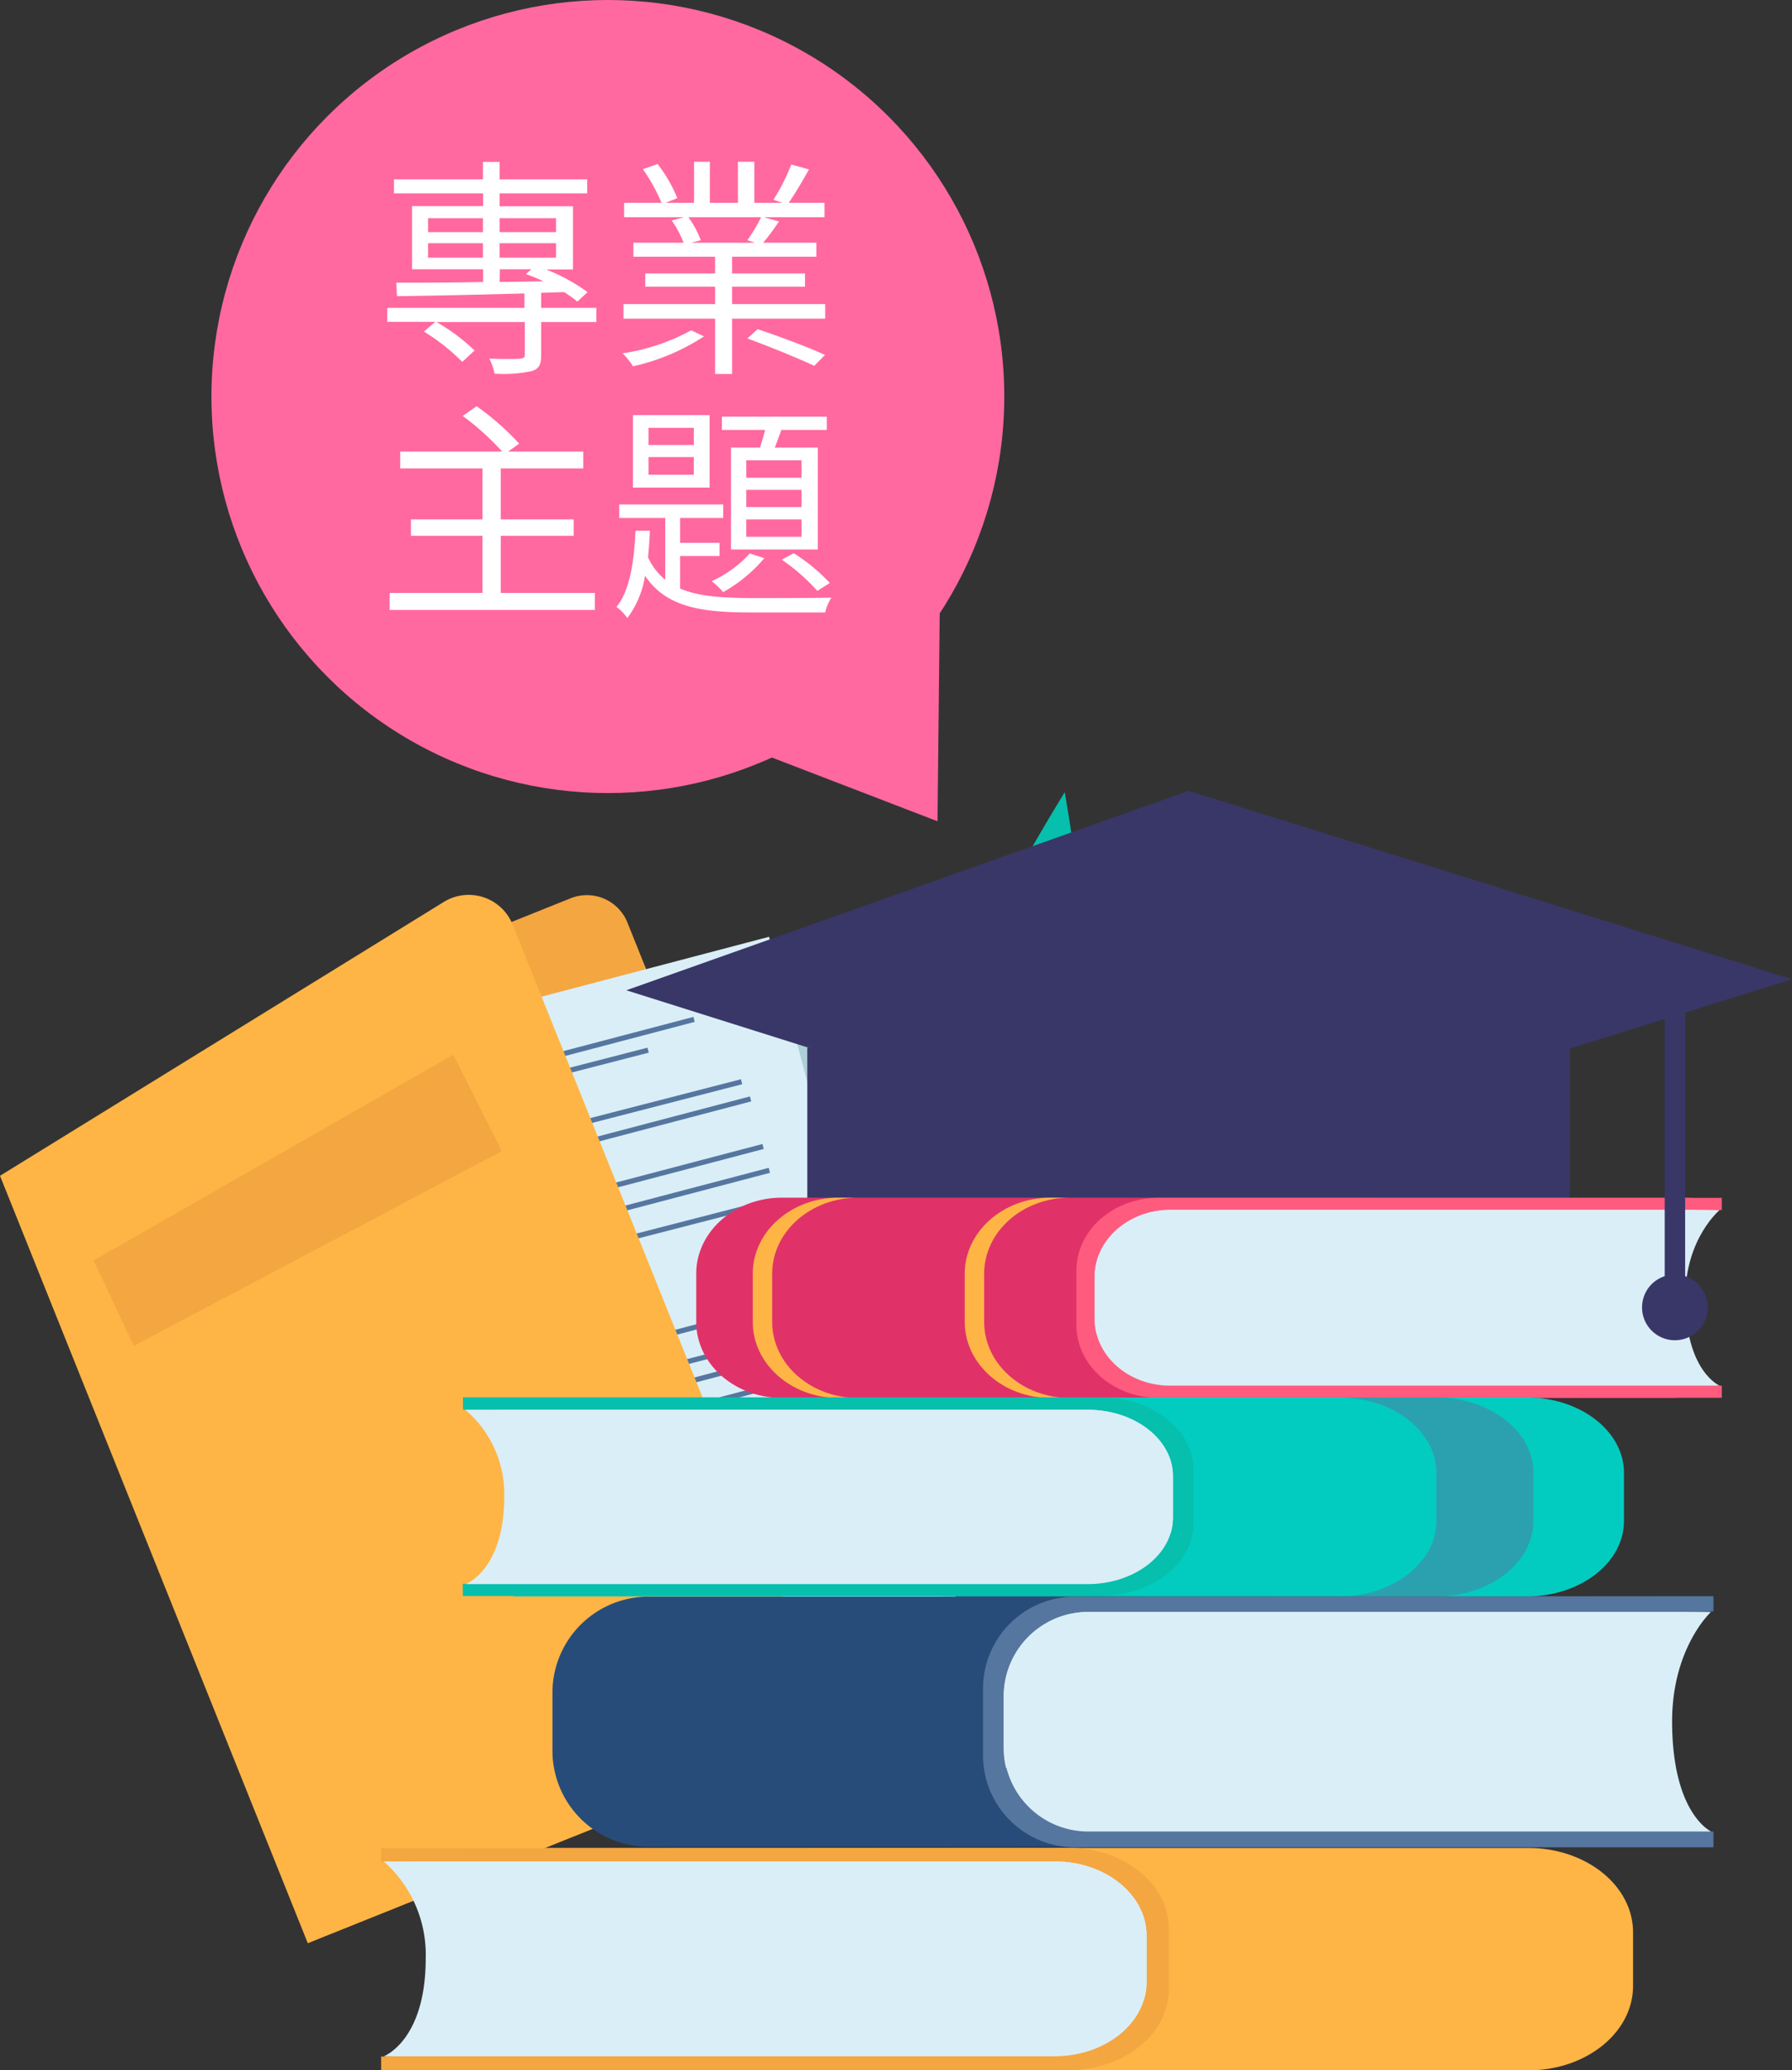 <svg xmlns="http://www.w3.org/2000/svg" width="227.06" height="262.21" viewBox="0 0 227.06 262.21">
  <rect x="0" y="0" width="227.06" height="262.21" fill="#333333" stroke="none"/>
  <g style="isolation: isolate">
    <g id="圖層_2" data-name="圖層 2">
      <g id="第一cut">
        <g>
          <g>
            <circle cx="77.02" cy="50.23" r="50.23" style="fill: #ff69a0"/>
            <g>
              <path d="M75.57,40.79h-7V45c0,1.12-.23,1.71-1.18,2a16.67,16.67,0,0,1-4.73.33A6.6,6.6,0,0,0,62,45.43c1.8.06,3.44.06,3.91,0s.59-.14.59-.53V40.79H55.3a24.37,24.37,0,0,1,4.83,3.61l-1.56,1.44A25.63,25.63,0,0,0,53.71,42l1.45-1.23H49.07V39H66.45V37.17c-6,.17-11.91.29-16.15.35l-.09-1.71c2.92,0,6.77,0,11-.09V34.11h-9v-8h9V24.49H49.92V22.72H61.19V20.51h2.12v2.21H74.4v1.77H63.31v1.64H72.6v8H69.19A23.74,23.74,0,0,1,74.45,37L73.16,38.2A17.53,17.53,0,0,0,71.48,37l-2.91.09V39h7ZM54.24,29.4h6.95V27.64H54.24Zm6.95,3.24V30.81H54.24v1.83Zm2.12-5V29.4h7.14V27.64Zm7.14,3.17H63.31v1.83h7.14Zm-7.14,4.91,5.56-.08a22.15,22.15,0,0,0-2.24-.92l.71-.61h-4Z" style="fill: #fff"/>
              <path d="M89.2,42.61a27.17,27.17,0,0,1-9,3.79,8.05,8.05,0,0,0-1.32-1.64,26.17,26.17,0,0,0,8.7-2.92Zm15.36-4.09v1.85H92.76v7H90.61v-7H79V38.52H90.61V36.31H81.76V34.64h8.85V32.52H80.26V30.75h6.35a12.3,12.3,0,0,0-1.5-2.82l1.56-.41H79.08V25.69h4.74a22.76,22.76,0,0,0-2.36-4.26l1.86-.65a18,18,0,0,1,2.5,4.32l-1.47.59h3.59v-5.2h2v5.2H93.5v-5.2h2.08v5.2h3.56L98,25.31a25,25,0,0,0,2.26-4.47l2.24.62c-.83,1.5-1.8,3.12-2.56,4.23h4.53v1.83H96.79l1.91.53a29.62,29.62,0,0,1-2,2.7h6.74v1.77H92.76v2.12H102v1.67H92.76v2.21Zm-17.33-11a11.93,11.93,0,0,1,1.56,2.91l-1.21.32H95.7l-1-.32a22.58,22.58,0,0,0,1.74-2.91ZM96,41.7c2.76.91,6.5,2.32,8.53,3.26l-1.35,1.38c-2-.94-5.68-2.44-8.48-3.47Z" style="fill: #fff"/>
              <path d="M75.37,75.11v2.15h-26V75.11H61.13V67.87H52.07V65.79h9.06V59.34H50.71V57.2H63.63a33.37,33.37,0,0,0-5-4.51l1.76-1.23a33.1,33.1,0,0,1,5.39,4.74l-1.39,1H73.9v2.14H63.45v6.45h9.24v2.08H63.45v7.24Z" style="fill: #fff"/>
              <path d="M86.17,74.55c2.32,1,5.33,1.18,8.94,1.21,1.3,0,8.54,0,10.24-.06a5.82,5.82,0,0,0-.79,1.88H95.11c-6.35,0-10.73-.7-13.38-4.65a12,12,0,0,1-2.24,5.36,6.12,6.12,0,0,0-1.38-1.41c1.76-2.12,2.26-6.06,2.41-9.65h1.83c-.06,1.11-.12,2.26-.24,3.35a7.6,7.6,0,0,0,2.18,2.85V65.61H78.46V63.9H91.64v1.71H86.17v3.15h5v1.67h-5Zm3.74-12.79H80.2V52.58h9.71Zm-2-7.57H82.17v2.18h5.74Zm0,3.71H82.17v2.24h5.74Zm8.94,12.8A19.05,19.05,0,0,1,91.64,75a10.79,10.79,0,0,0-1.47-1.38A14.57,14.57,0,0,0,95,70.11Zm-.56-14c.24-.71.47-1.5.65-2.24H91.47V52.78h13.29v1.68H99c-.27.76-.56,1.56-.83,2.24h5.45V69.61h-11V56.7Zm5.27,1.61h-7v2.21h7Zm0,3.74h-7v2.18h7Zm0,3.74h-7V68h7Zm-1,4.29a22,22,0,0,1,4.58,3.77l-1.58,1a24.42,24.42,0,0,0-4.5-3.95Z" style="fill: #fff"/>
            </g>
            <polygon points="87.67 92.06 118.79 104.03 119.13 71.86 87.67 92.06" style="fill: #ff69a0"/>
          </g>
          <g>
            <g>
              <path d="M118.59,214.2,85.34,227.55,44.19,125.07l28.1-11.28a5.54,5.54,0,0,1,7.21,3.07Z" style="fill: #f4a640"/>
              <g>
                <rect x="50.41" y="125.82" width="64.65" height="90.9" transform="translate(-28.63 17.07) rotate(-10.05)" style="fill: #adcfd8"/>
                <rect x="61.96" y="135.41" width="28.87" height="0.65" transform="translate(-22.52 15.42) rotate(-10.05)" style="fill: #55769f"/>
                <rect x="55.61" y="133.79" width="41" height="0.65" transform="translate(-22.24 15.34) rotate(-10.05)" style="fill: #55769f"/>
                <rect x="52.71" y="142.11" width="49.74" height="0.65" transform="translate(-23.67 15.73) rotate(-10.05)" style="fill: #55769f"/>
                <rect x="53.26" y="145.18" width="49.74" height="0.65" transform="translate(-24.2 15.87) rotate(-10.05)" style="fill: #55769f"/>
                <rect x="54.35" y="151.32" width="49.74" height="0.65" transform="translate(-25.25 16.16) rotate(-10.05)" style="fill: #55769f"/>
                <rect x="54.89" y="154.39" width="49.74" height="0.65" transform="translate(-25.78 16.3) rotate(-10.05)" style="fill: #55769f"/>
                <rect x="55.43" y="157.46" width="49.74" height="0.65" transform="translate(-26.31 16.44) rotate(-10.05)" style="fill: #55769f"/>
                <rect x="57.83" y="170.96" width="49.74" height="0.65" transform="translate(-28.63 17.07) rotate(-10.05)" style="fill: #55769f"/>
                <rect x="58.39" y="174.14" width="49.74" height="0.65" transform="translate(-29.18 17.21) rotate(-10.05)" style="fill: #55769f"/>
                <rect x="58.96" y="177.32" width="49.74" height="0.65" transform="translate(-29.72 17.36) rotate(-10.05)" style="fill: #55769f"/>
                <rect x="59.52" y="180.51" width="49.74" height="0.65" transform="matrix(0.98, -0.17, 0.17, 0.98, -30.27, 17.51)" style="fill: #55769f"/>
                <rect x="60.08" y="183.69" width="49.74" height="0.65" transform="matrix(0.98, -0.17, 0.17, 0.98, -30.82, 17.65)" style="fill: #55769f"/>
                <rect x="60.65" y="186.87" width="49.74" height="0.65" transform="translate(-31.36 17.8) rotate(-10.05)" style="fill: #55769f"/>
                <rect x="61.21" y="190.06" width="49.74" height="0.65" transform="matrix(0.98, -0.17, 0.17, 0.98, -31.91, 17.95)" style="fill: #55769f"/>
              </g>
              <g>
                <rect x="45.44" y="125.38" width="64.65" height="90.9" transform="translate(-40.92 25.42) rotate(-14.74)" style="fill: #daeef7"/>
                <rect x="54.1" y="135.6" width="28.87" height="0.65" transform="matrix(0.97, -0.25, 0.25, 0.97, -32.34, 21.92)" style="fill: #55769f"/>
                <rect x="47.62" y="134.01" width="41" height="0.65" transform="translate(-31.94 21.76) rotate(-14.74)" style="fill: #55769f"/>
                <rect x="45.4" y="142.18" width="49.74" height="0.65" transform="matrix(0.97, -0.25, 0.25, 0.97, -33.95, 22.58)" style="fill: #55769f"/>
                <rect x="46.19" y="145.19" width="49.74" height="0.65" transform="translate(-34.69 22.88) rotate(-14.74)" style="fill: #55769f"/>
                <rect x="47.78" y="151.22" width="49.74" height="0.65" transform="translate(-36.18 23.48) rotate(-14.74)" style="fill: #55769f"/>
                <rect x="48.57" y="154.24" width="49.74" height="0.65" transform="translate(-36.92 23.78) rotate(-14.74)" style="fill: #55769f"/>
                <rect x="49.37" y="157.25" width="49.74" height="0.65" transform="matrix(0.97, -0.25, 0.25, 0.97, -37.66, 24.08)" style="fill: #55769f"/>
                <rect x="52.86" y="170.51" width="49.74" height="0.65" transform="translate(-40.92 25.41) rotate(-14.74)" style="fill: #55769f"/>
                <rect x="53.68" y="173.64" width="49.74" height="0.65" transform="matrix(0.97, -0.25, 0.25, 0.97, -41.69, 25.72)" style="fill: #55769f"/>
                <rect x="54.5" y="176.76" width="49.74" height="0.65" transform="translate(-42.46 26.03) rotate(-14.74)" style="fill: #55769f"/>
                <rect x="55.32" y="179.89" width="49.74" height="0.65" transform="translate(-43.23 26.34) rotate(-14.74)" style="fill: #55769f"/>
                <rect x="56.15" y="183.02" width="49.74" height="0.65" transform="translate(-43.99 26.66) rotate(-14.74)" style="fill: #55769f"/>
                <rect x="56.97" y="186.14" width="49.74" height="0.65" transform="translate(-44.76 26.97) rotate(-14.74)" style="fill: #55769f"/>
                <rect x="57.79" y="189.27" width="49.74" height="0.65" transform="translate(-45.53 27.28) rotate(-14.74)" style="fill: #55769f"/>
              </g>
              <path d="M106,219.27,39,246.15,0,148.94l56.25-34.7a6,6,0,0,1,8.7,2.87Z" style="fill: #feb546"/>
            </g>
            <path d="M134.91,100.35s-24.47,39.27-27.82,63c0,0,25.08-22.06,28.94-28.79,1.49-2.61,1.66-8.3,1.31-14.31-3.47-.51-8.34-1.76-8.34-1.76l7.7-5.65C135.94,106,134.91,100.35,134.91,100.35Z" style="fill: #06bfad"/>
            <path d="M150.35,124.56a43.49,43.49,0,0,0-17.52,4.9c-.17,2.61-.43,5.74-.43,5.74l-2.94-3.79C111.34,143,105.1,165.08,105.1,165.08c14.71-.78,24.63-5.14,31.34-10.74-.55-1.67-1.4-4.13-1.4-4.13l3.48,2.25a37.21,37.21,0,0,0,7-9.26c-1.81-1.16-3.83-2.53-3.83-2.53l5.31-.52A40.59,40.59,0,0,0,150.35,124.56Z" style="fill: #02ccc0"/>
            <path d="M136.44,154.34c-.55-1.67-1.4-4.13-1.4-4.13l3.48,2.25a37.21,37.21,0,0,0,7-9.26c-1.81-1.16-3.83-2.53-3.83-2.53l5.31-.52a40.59,40.59,0,0,0,3.39-15.59c-22.13,12.1-45.25,40.52-45.25,40.52C119.81,164.3,129.73,159.94,136.44,154.34Z" style="fill: #06bfad"/>
            <path d="M198.91,156.36a367.26,367.26,0,0,0-96.62,0V132.71h96.62Z" style="fill: #393768"/>
            <g>
              <path d="M211.88,152.53h4.58a4.81,4.81,0,0,0-2.7-.82H99.09c-6,0-10.87,4.31-10.87,9.63v6.11c0,5.32,4.87,9.63,10.87,9.63l113.38,0Z" style="fill: #e03268"/>
              <path d="M97.84,167.45v-6.11c0-5.32,4.87-9.63,10.87-9.63h-2.47c-6,0-10.86,4.31-10.86,9.63v6.11c0,5.32,4.86,9.63,10.86,9.63h2.43C102.69,177.07,97.84,172.76,97.84,167.45Z" style="fill: #feb546"/>
              <path d="M124.7,167.45v-6.11c0-5.32,4.86-9.63,10.86-9.63H133.1c-6,0-10.86,4.31-10.86,9.63v6.11c0,5.32,4.86,9.63,10.86,9.63h2.43C129.54,177.07,124.7,172.76,124.7,167.45Z" style="fill: #feb546"/>
              <path d="M146.78,151.73c-5.73,0-10.39,4.12-10.39,9.21v6.91c0,5.09,4.66,9.21,10.39,9.21h71.39v-1.54h-.3L199.73,174l-3.67-12.75s7.08-7.05,7.54-7.23,14.27-.74,14.27-.74h.3v-1.54Z" style="fill: #ff5b7e"/>
              <path d="M213.54,164.35c0-7.46,4.35-11.07,4.35-11.07H148.24c-5.26,0-9.54,3.79-9.54,8.46v5.32c0,4.67,4.28,8.46,9.54,8.46h69.65S213.54,173.74,213.54,164.35Z" style="fill: #daeef7"/>
              <path d="M138.7,161.74v5.32a7.59,7.59,0,0,0,.28,2c2.35-5.1,6.85-10,15.42-11.58,20-3.69,63.49-4.23,63.49-4.23H148.24C143,153.28,138.7,157.07,138.7,161.74Z" style="fill: #daeef7;mix-blend-mode: multiply"/>
            </g>
            <polygon points="150.6 147.89 79.36 125.44 150.6 100.18 227.06 124.04 150.6 147.89" style="fill: #393768"/>
            <rect x="210.93" y="126.02" width="2.59" height="36.73" style="fill: #393768"/>
            <path d="M216.38,165.61a4.16,4.16,0,1,1-4.16-4.16A4.16,4.16,0,0,1,216.38,165.61Z" style="fill: #393768"/>
            <g>
              <path d="M210,203.25h5.18a5.09,5.09,0,0,0-3.07-1H82.33A12.17,12.17,0,0,0,70,214.27v7.66a12.17,12.17,0,0,0,12.29,12l128.33,0Z" style="fill: #284c7a"/>
              <path d="M136.31,202.25a11.64,11.64,0,0,0-11.75,11.53v8.65A11.65,11.65,0,0,0,136.31,234h80.8V232h-.34l-20.54-1.91-4.15-16s8-8.83,8.54-9.05,16.15-.92,16.15-.92h.34v-1.93Z" style="fill: #55769f"/>
              <path d="M211.87,218.05c0-9.34,4.92-13.86,4.92-13.86H138a10.69,10.69,0,0,0-10.8,10.58v6.66A10.69,10.69,0,0,0,138,232h78.82S211.87,229.8,211.87,218.05Z" style="fill: #daeef7"/>
              <path d="M127.17,214.77v6.66a10.58,10.58,0,0,0,.31,2.54c2.66-6.37,7.76-12.52,17.46-14.49,22.64-4.61,71.85-5.29,71.85-5.29H138A10.69,10.69,0,0,0,127.17,214.77Z" style="fill: #daeef7;mix-blend-mode: multiply"/>
            </g>
            <g>
              <path d="M65.76,177.83H60.58a5.91,5.91,0,0,1,3.06-.81H193.47c6.8,0,12.3,4.28,12.3,9.56v6.08c0,5.28-5.5,9.56-12.3,9.56l-128.38,0Z" style="fill: #02ccc0"/>
              <path d="M139.47,177c6.49,0,11.76,4.1,11.76,9.15v6.86c0,5-5.27,9.15-11.76,9.15H58.64v-1.54H59l20.54-1.51,4.16-12.67s-8-7-8.54-7.18S59,178.57,59,178.57h-.34V177Z" style="fill: #06bfad"/>
              <path d="M63.89,189.58a14,14,0,0,0-4.93-11h78.85c6,0,10.81,3.76,10.81,8.4v5.28c0,4.64-4.84,8.4-10.81,8.4H59S63.89,198.9,63.89,189.58Z" style="fill: #daeef7"/>
              <path d="M148.62,187v5.28a6.52,6.52,0,0,1-.32,2c-2.66-5.06-7.75-9.93-17.46-11.5-22.65-3.66-71.88-4.2-71.88-4.2h78.85C143.78,178.58,148.62,182.34,148.62,187Z" style="fill: #daeef7;mix-blend-mode: multiply"/>
              <path d="M182,192.66v-6.08c0-5.28-5.51-9.56-12.3-9.56H182c6.79,0,12.3,4.28,12.3,9.56v6.08c0,5.28-5.51,9.56-12.3,9.56H169.85C176.57,202.15,182,197.9,182,192.66Z" style="fill: #55769f;opacity: 0.5"/>
            </g>
            <path d="M56,235H50.37a6.24,6.24,0,0,1,3.3-.91h140c7.32,0,13.25,4.78,13.25,10.68v6.79c0,5.9-5.93,10.69-13.25,10.69l-138.4,0Z" style="fill: #feb546"/>
            <path d="M135.42,234.07c7,0,12.68,4.58,12.68,10.22V252c0,5.65-5.68,10.22-12.68,10.22H48.29v-1.71h.36l22.15-1.69,4.47-14.16s-8.64-7.82-9.2-8-17.42-.82-17.42-.82h-.36v-1.71Z" style="fill: #f4a640"/>
            <path d="M53.94,248.08a15.77,15.77,0,0,0-5.31-12.29h85c6.44,0,11.65,4.2,11.65,9.39v5.9c0,5.18-5.21,9.39-11.65,9.39h-85S53.94,258.5,53.94,248.08Z" style="fill: #daeef7"/>
            <path d="M145.28,245.18v5.9a7.66,7.66,0,0,1-.34,2.25c-2.87-5.65-8.36-11.1-18.82-12.85-24.42-4.08-77.49-4.69-77.49-4.69h85C140.07,235.79,145.28,240,145.28,245.18Z" style="fill: #daeef7;mix-blend-mode: multiply"/>
            <polygon points="11.86 159.67 57.43 133.61 63.59 145.81 16.96 170.48 11.86 159.67" style="fill: #f4a640"/>
          </g>
        </g>
      </g>
    </g>
  </g>
</svg>
